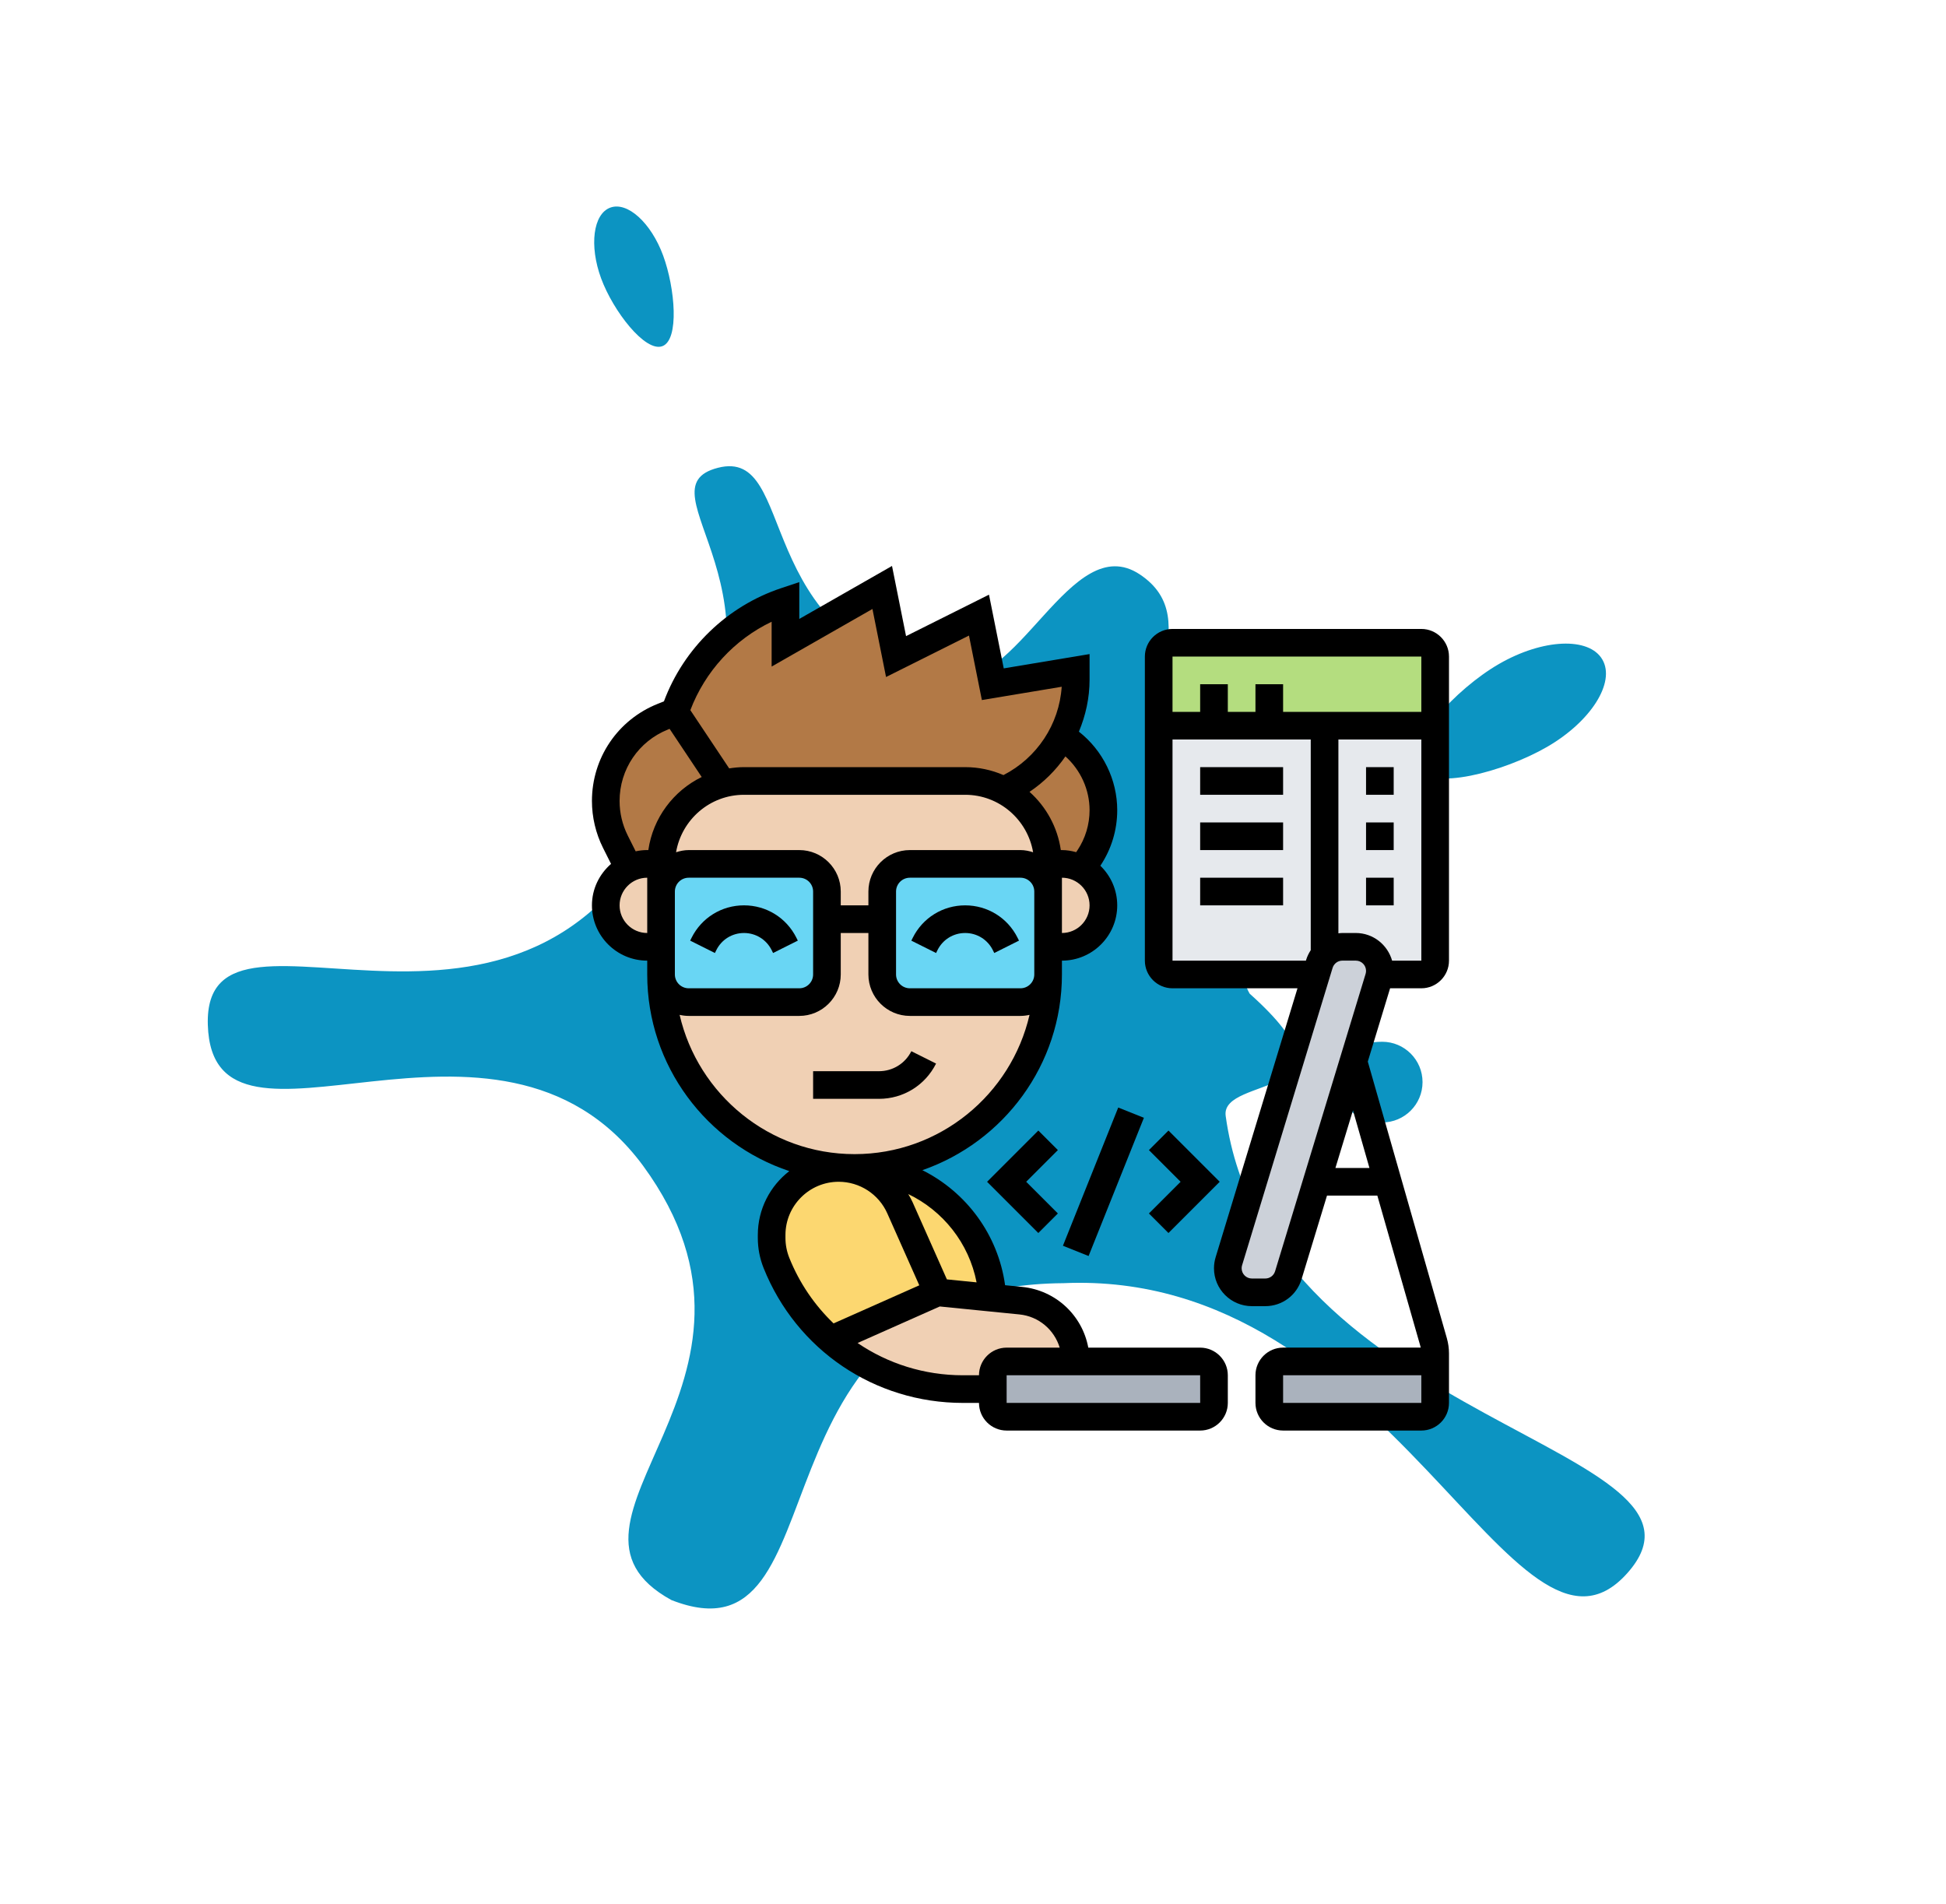<svg xmlns="http://www.w3.org/2000/svg" xmlns:xlink="http://www.w3.org/1999/xlink" width="965" zoomAndPan="magnify" viewBox="0 0 723.75 708" height="944" preserveAspectRatio="xMidYMid meet" version="1.0"><defs><clipPath id="6e78eefb7e"><path d="M 220.152 210 L 457 210 L 457 533 L 220.152 533 Z M 220.152 210 " clip-rule="nonzero"/></clipPath><clipPath id="0396e0a8a8"><path d="M 425 233 L 538.902 233 L 538.902 533 L 425 533 Z M 425 233 " clip-rule="nonzero"/></clipPath></defs><path fill="#0c94c2" d="M 529.066 402.449 C 529.066 410.734 522.348 417.453 514.059 417.453 C 505.77 417.453 492.18 408.082 492.18 399.797 C 492.18 391.508 505.77 387.441 514.059 387.441 C 522.348 387.441 529.066 394.16 529.066 402.449 Z M 575.348 277.797 C 559.039 287.211 531.992 294.234 527.066 285.707 C 522.145 277.184 541.211 256.336 557.52 246.926 C 573.828 237.512 591.039 236.789 595.961 245.316 C 600.887 253.84 591.656 268.383 575.348 277.797 Z M 246.629 95.031 C 251.109 107.215 252.703 126.41 246.332 128.75 C 239.961 131.094 228.039 115.695 223.559 103.512 C 219.078 91.332 220.609 79.559 226.98 77.215 C 233.352 74.875 242.148 82.852 246.629 95.031 Z M 464.766 369.547 C 509.188 409.277 453.738 399.73 455.852 415.035 C 471.773 530.148 647.074 538.059 605.238 585.055 C 563.402 632.051 517.984 471.805 395.496 477.227 C 273.816 478.066 315.594 621 249.68 595.066 C 196.445 565.793 298.445 514.465 239.102 433.461 C 184.781 360.102 79.066 440.852 77.293 381.145 C 75.516 321.438 201.734 417.797 251.844 290.895 C 299.379 221.102 236.699 181.77 267 173.98 C 297.301 166.188 278.07 237.574 351.352 252.68 C 378.742 258.324 398.078 196.48 423.91 213.625 C 449.742 230.766 419.207 262.332 431.547 286.91 C 447.066 317.816 491.789 272.949 503.305 300.27 C 514.82 327.586 451.367 346.77 464.766 369.547 C 478.629 369.547 521.082 369.547 464.766 369.547 Z M 464.766 369.547 " fill-opacity="1" fill-rule="nonzero"/><path fill="#fcd770" d="M 317.832 434.375 C 345.184 434.375 367.547 455.758 369.141 482.691 L 348.68 480.637 L 334.695 449.18 C 332.691 444.656 329.453 440.953 325.492 438.387 C 323.023 436.793 320.25 435.609 313.77 434.426 L 313.77 434.273 C 315.109 434.324 316.445 434.375 317.832 434.375 Z M 317.832 434.375 " fill-opacity="1" fill-rule="nonzero"/><path fill="#fcd770" d="M 334.695 449.18 L 348.68 480.637 L 309.145 498.215 C 300.352 490.711 293.309 480.945 288.785 469.688 C 287.602 466.707 286.984 463.57 286.984 460.438 L 286.984 459.305 C 286.984 445.531 298.141 434.375 311.922 434.375 C 312.535 434.375 313.152 434.375 313.77 434.426 C 320.25 435.609 323.023 436.793 325.492 438.387 C 329.453 440.953 332.691 444.656 334.695 449.18 Z M 334.695 449.18 " fill-opacity="1" fill-rule="nonzero"/><path fill="#b27946" d="M 397.57 275.699 L 394.949 273.746 C 398.238 267.422 400.09 260.277 400.09 252.824 L 400.09 249.328 L 369.242 254.469 L 364.102 228.77 L 333.254 244.188 L 328.113 218.488 L 292.125 239.047 L 292.125 223.629 C 282.41 226.867 273.723 232.262 266.73 239.355 C 259.633 246.348 254.238 255.035 250.996 264.75 L 246.523 266.547 C 240.098 269.117 234.805 273.488 231.102 278.988 C 227.398 284.438 225.293 290.965 225.293 297.902 C 225.293 303.148 226.527 308.34 228.84 313.016 L 233.828 322.938 C 235.883 321.855 238.246 321.293 240.715 321.293 L 245.855 321.293 C 245.855 304.277 259.688 290.449 276.703 290.449 L 358.961 290.449 C 364.152 290.449 369.09 291.734 373.355 293.996 C 383.125 299.188 389.809 309.469 389.809 321.293 L 394.949 321.293 C 397.621 321.293 400.141 321.961 402.301 323.141 L 404.973 319.082 C 408.523 313.84 410.371 307.617 410.371 301.297 C 410.371 291.223 405.645 281.762 397.57 275.699 Z M 397.57 275.699 " fill-opacity="1" fill-rule="nonzero"/><path fill="#e6e9ed" d="M 533.758 269.891 L 533.758 357.273 C 533.758 360.102 531.445 362.414 528.617 362.414 L 513.094 362.414 C 513.145 361.949 513.195 361.488 513.195 361.078 C 513.195 356.141 509.184 352.133 504.25 352.133 L 499.262 352.133 C 495.305 352.133 491.859 354.703 490.676 358.453 L 489.496 362.414 L 436.078 362.414 C 433.25 362.414 430.938 360.102 430.938 357.273 L 430.938 269.891 Z M 533.758 269.891 " fill-opacity="1" fill-rule="nonzero"/><path fill="#b4dd7f" d="M 436.078 239.047 L 528.617 239.047 C 531.445 239.047 533.758 241.363 533.758 244.188 L 533.758 269.891 L 430.938 269.891 L 430.938 244.188 C 430.938 241.363 433.25 239.047 436.078 239.047 Z M 436.078 239.047 " fill-opacity="1" fill-rule="nonzero"/><path fill="#ccd1d9" d="M 489.75 439.516 L 479.16 474.316 C 477.977 478.066 474.535 480.637 470.574 480.637 L 465.59 480.637 C 460.652 480.637 456.645 476.629 456.645 471.691 C 456.645 470.82 456.797 469.945 457.055 469.07 L 489.496 362.414 L 490.676 358.453 C 491.859 354.703 495.305 352.133 499.262 352.133 L 504.25 352.133 C 509.184 352.133 513.195 356.141 513.195 361.078 C 513.195 361.488 513.145 361.949 513.094 362.414 C 512.988 362.824 512.887 363.234 512.785 363.699 L 503.324 394.746 L 503.324 394.797 Z M 489.75 439.516 " fill-opacity="1" fill-rule="nonzero"/><path fill="#aab2bd" d="M 533.758 506.34 L 533.758 521.758 C 533.758 524.586 531.445 526.898 528.617 526.898 L 477.207 526.898 C 474.379 526.898 472.066 524.586 472.066 521.758 L 472.066 511.477 C 472.066 508.652 474.379 506.34 477.207 506.34 Z M 533.758 506.34 " fill-opacity="1" fill-rule="nonzero"/><path fill="#aab2bd" d="M 451.5 511.477 L 451.5 521.758 C 451.5 524.586 449.188 526.898 446.359 526.898 L 374.383 526.898 C 371.559 526.898 369.242 524.586 369.242 521.758 L 369.242 511.477 C 369.242 508.652 371.559 506.34 374.383 506.34 L 446.359 506.34 C 449.188 506.34 451.5 508.652 451.5 511.477 Z M 451.5 511.477 " fill-opacity="1" fill-rule="nonzero"/><path fill="#f0d0b4" d="M 400.09 506.34 L 374.383 506.34 C 371.559 506.34 369.242 508.652 369.242 511.477 L 369.242 516.617 L 358.141 516.617 C 339.734 516.617 322.461 509.883 309.145 498.215 L 348.68 480.637 L 369.141 482.691 L 379.629 483.723 C 391.246 484.902 400.09 494.668 400.09 506.34 Z M 400.09 506.34 " fill-opacity="1" fill-rule="nonzero"/><path fill="#f0d0b4" d="M 402.301 323.141 C 407.133 325.762 410.371 330.852 410.371 336.711 C 410.371 340.977 408.625 344.832 405.848 347.609 C 403.07 350.387 399.215 352.133 394.949 352.133 L 389.809 352.133 L 389.809 321.293 L 394.949 321.293 C 397.621 321.293 400.141 321.961 402.301 323.141 Z M 402.301 323.141 " fill-opacity="1" fill-rule="nonzero"/><path fill="#f0d0b4" d="M 328.113 331.57 C 328.113 325.918 332.742 321.293 338.398 321.293 L 379.527 321.293 C 385.18 321.293 389.809 325.918 389.809 331.57 L 389.809 321.293 C 389.809 309.469 383.125 299.188 373.355 293.996 C 369.09 291.734 364.152 290.449 358.961 290.449 L 276.703 290.449 C 259.688 290.449 245.855 304.277 245.855 321.293 L 245.855 331.57 C 245.855 325.918 250.484 321.293 256.141 321.293 L 297.27 321.293 C 302.922 321.293 307.551 325.918 307.551 331.57 L 307.551 362.414 C 307.551 368.066 302.922 372.691 297.27 372.691 L 256.141 372.691 C 250.844 372.691 246.422 368.633 245.906 363.441 C 246.422 401.324 276.242 432.164 313.77 434.273 C 315.109 434.324 316.445 434.375 317.832 434.375 C 337.676 434.375 355.672 426.305 368.73 413.301 C 381.531 400.5 389.551 382.922 389.758 363.441 C 389.242 368.633 384.82 372.691 379.527 372.691 L 338.398 372.691 C 332.742 372.691 328.113 368.066 328.113 362.414 Z M 328.113 331.57 " fill-opacity="1" fill-rule="nonzero"/><path fill="#f0d0b4" d="M 245.855 321.293 L 245.855 352.133 L 240.715 352.133 C 236.449 352.133 232.594 350.387 229.816 347.609 C 227.039 344.832 225.293 340.977 225.293 336.711 C 225.293 330.648 228.738 325.453 233.828 322.938 C 235.883 321.855 238.246 321.293 240.715 321.293 Z M 245.855 321.293 " fill-opacity="1" fill-rule="nonzero"/><path fill="#69d6f4" d="M 389.809 352.133 L 389.809 362.414 C 389.809 362.773 389.809 363.133 389.758 363.441 C 389.242 368.633 384.82 372.691 379.527 372.691 L 338.398 372.691 C 332.742 372.691 328.113 368.066 328.113 362.414 L 328.113 331.57 C 328.113 325.918 332.742 321.293 338.398 321.293 L 379.527 321.293 C 385.18 321.293 389.809 325.918 389.809 331.57 Z M 389.809 352.133 " fill-opacity="1" fill-rule="nonzero"/><path fill="#69d6f4" d="M 307.551 341.852 L 307.551 362.414 C 307.551 368.066 302.922 372.691 297.27 372.691 L 256.141 372.691 C 250.844 372.691 246.422 368.633 245.906 363.441 C 245.855 363.133 245.855 362.773 245.855 362.414 L 245.855 331.57 C 245.855 325.918 250.484 321.293 256.141 321.293 L 297.27 321.293 C 302.922 321.293 307.551 325.918 307.551 331.57 Z M 307.551 341.852 " fill-opacity="1" fill-rule="nonzero"/><path fill="#000000" d="M 348.141 395.551 L 338.941 390.953 C 336.648 395.543 332.031 398.391 326.902 398.391 L 302.41 398.391 L 302.41 408.668 L 326.902 408.668 C 335.945 408.676 344.082 403.641 348.141 395.551 Z M 348.141 395.551 " fill-opacity="1" fill-rule="nonzero"/><path fill="#000000" d="M 266.422 353.344 C 268.379 349.422 272.316 346.992 276.703 346.992 C 281.09 346.992 285.027 349.43 286.984 353.344 L 287.523 354.43 L 296.723 349.828 L 296.184 348.746 C 292.473 341.324 285.008 336.707 276.703 336.707 C 268.398 336.707 260.934 341.316 257.223 348.746 L 256.684 349.828 L 265.883 354.43 Z M 266.422 353.344 " fill-opacity="1" fill-rule="nonzero"/><path fill="#000000" d="M 358.961 336.711 C 350.66 336.711 343.195 341.324 339.48 348.75 L 338.941 349.836 L 348.141 354.434 L 348.68 353.344 C 350.637 349.422 354.574 346.992 358.961 346.992 C 363.348 346.992 367.285 349.43 369.242 353.344 L 369.785 354.43 L 378.98 349.828 L 378.441 348.746 C 374.73 341.324 367.266 336.711 358.961 336.711 Z M 358.961 336.711 " fill-opacity="1" fill-rule="nonzero"/><g clip-path="url(#6e78eefb7e)"><path fill="#000000" d="M 446.359 501.199 L 404.754 501.199 C 402.531 489.215 392.699 479.875 380.145 478.613 L 373.809 477.98 C 371.203 459.121 359.336 443.344 343.039 435.199 C 373.203 424.727 394.949 396.098 394.949 362.414 L 394.949 357.273 C 406.289 357.273 415.516 348.051 415.516 336.711 C 415.516 330.93 413.098 325.719 409.242 321.98 L 409.273 321.93 C 413.355 315.797 415.516 308.672 415.516 301.316 C 415.516 289.953 410.184 279.109 401.258 272.109 C 403.777 266.09 405.23 259.566 405.23 252.797 L 405.23 243.258 L 373.309 248.578 L 367.824 221.16 L 336.977 236.582 L 331.754 210.484 L 297.27 230.188 L 297.27 216.492 L 290.504 218.75 C 270.422 225.438 254.293 241.074 246.926 260.844 L 244.621 261.762 C 229.754 267.703 220.152 281.891 220.152 297.898 C 220.152 303.906 221.57 309.922 224.258 315.305 L 227.258 321.293 C 222.938 325.059 220.152 330.539 220.152 336.711 C 220.152 348.051 229.375 357.273 240.715 357.273 L 240.715 362.414 C 240.715 396.445 262.906 425.344 293.555 435.543 C 286.445 441.043 281.844 449.633 281.844 459.297 L 281.844 460.414 C 281.844 464.246 282.57 468.004 283.992 471.582 C 296.188 502.062 325.281 521.758 358.125 521.758 L 364.102 521.758 C 364.102 527.43 368.715 532.039 374.383 532.039 L 446.359 532.039 C 452.031 532.039 456.645 527.43 456.645 521.758 L 456.645 511.477 C 456.645 505.809 452.031 501.199 446.359 501.199 Z M 363.207 476.922 L 352.164 475.816 L 339.398 447.086 C 338.93 446.039 338.367 445.062 337.789 444.086 C 350.734 450.301 360.375 462.348 363.207 476.922 Z M 379.527 367.555 L 338.398 367.555 C 335.559 367.555 333.254 365.25 333.254 362.414 L 333.254 331.57 C 333.254 328.734 335.559 326.43 338.398 326.43 L 379.527 326.43 C 382.363 326.43 384.668 328.734 384.668 331.57 L 384.668 362.414 C 384.668 365.246 382.363 367.555 379.527 367.555 Z M 322.973 331.57 L 322.973 336.711 L 312.691 336.711 L 312.691 331.57 C 312.691 323.07 305.77 316.152 297.27 316.152 L 256.141 316.152 C 254.488 316.152 252.926 316.48 251.434 316.965 C 253.508 304.859 264.012 295.59 276.703 295.59 L 358.961 295.59 C 371.648 295.59 382.156 304.852 384.23 316.965 C 382.738 316.48 381.176 316.152 379.527 316.152 L 338.398 316.152 C 329.895 316.152 322.973 323.066 322.973 331.57 Z M 250.996 362.414 L 250.996 331.57 C 250.996 328.734 253.301 326.43 256.141 326.43 L 297.27 326.43 C 300.105 326.43 302.41 328.734 302.41 331.57 L 302.41 362.414 C 302.41 365.25 300.105 367.555 297.27 367.555 L 256.141 367.555 C 253.301 367.555 250.996 365.246 250.996 362.414 Z M 394.949 346.992 L 394.949 326.43 C 400.621 326.43 405.23 331.043 405.23 336.711 C 405.23 342.383 400.621 346.992 394.949 346.992 Z M 405.23 301.316 C 405.23 306.637 403.668 311.793 400.719 316.223 L 400.25 316.926 C 398.547 316.469 396.797 316.152 394.949 316.152 L 394.539 316.152 C 393.305 307.586 389.059 300.008 382.895 294.496 C 388.188 290.949 392.691 286.465 396.25 281.316 C 401.895 286.375 405.23 293.672 405.23 301.316 Z M 286.984 231.23 L 286.984 247.906 L 324.477 226.484 L 329.535 251.789 L 360.379 236.371 L 365.176 260.355 L 394.863 255.41 C 393.945 269.391 385.68 281.855 373.207 288.262 C 368.832 286.367 364.02 285.305 358.961 285.305 L 276.703 285.305 C 274.828 285.305 272.996 285.496 271.195 285.773 L 256.754 264.117 C 262.234 249.688 273.129 237.836 286.984 231.23 Z M 233.457 310.703 C 231.477 306.75 230.434 302.32 230.434 297.898 C 230.434 286.117 237.504 275.684 248.438 271.309 L 249.035 271.066 L 260.977 288.977 C 250.477 294.105 242.855 304.168 241.125 316.145 L 240.715 316.145 C 239.238 316.145 237.805 316.316 236.418 316.613 Z M 230.434 336.711 C 230.434 331.043 235.043 326.43 240.715 326.43 L 240.715 346.992 C 235.043 346.992 230.434 342.375 230.434 336.711 Z M 252.762 377.434 C 253.852 377.68 254.973 377.828 256.141 377.828 L 297.27 377.828 C 305.77 377.828 312.691 370.91 312.691 362.406 L 312.691 346.988 L 322.973 346.988 L 322.973 362.406 C 322.973 370.91 329.895 377.828 338.398 377.828 L 379.527 377.828 C 380.688 377.828 381.812 377.676 382.902 377.434 C 376.055 407.059 349.512 429.234 317.832 429.234 C 286.152 429.234 259.609 407.059 252.762 377.434 Z M 293.539 467.77 C 292.605 465.41 292.125 462.934 292.125 460.414 L 292.125 459.297 C 292.125 448.387 301.004 439.512 311.914 439.512 C 319.73 439.512 326.824 444.121 330 451.262 L 341.898 478.02 L 310.02 492.188 C 303.012 485.469 297.328 477.23 293.539 467.77 Z M 364.102 511.477 L 358.125 511.477 C 343.758 511.477 330.219 507.145 318.949 499.477 L 349.527 485.891 L 379.121 488.848 C 386.359 489.57 392.102 494.578 394.121 501.199 L 374.383 501.199 C 368.715 501.199 364.102 505.809 364.102 511.477 Z M 374.383 521.758 L 374.383 511.477 L 446.359 511.477 L 446.371 521.758 Z M 374.383 521.758 " fill-opacity="1" fill-rule="nonzero"/></g><path fill="#000000" d="M 386.172 420.461 L 367.113 439.516 L 386.172 458.57 L 393.441 451.301 L 381.656 439.516 L 393.441 427.73 Z M 386.172 420.461 " fill-opacity="1" fill-rule="nonzero"/><path fill="#000000" d="M 434.57 458.57 L 453.629 439.516 L 434.57 420.461 L 427.301 427.73 L 439.09 439.516 L 427.301 451.301 Z M 434.57 458.57 " fill-opacity="1" fill-rule="nonzero"/><path fill="#000000" d="M 395.32 463.305 L 415.887 411.902 L 425.434 415.723 L 404.867 467.121 Z M 395.32 463.305 " fill-opacity="1" fill-rule="nonzero"/><g clip-path="url(#0396e0a8a8)"><path fill="#000000" d="M 528.617 367.555 C 534.289 367.555 538.902 362.941 538.902 357.273 L 538.902 244.188 C 538.902 238.52 534.289 233.91 528.617 233.91 L 436.078 233.91 C 430.406 233.91 425.797 238.52 425.797 244.188 L 425.797 357.273 C 425.797 362.941 430.406 367.555 436.078 367.555 L 482.559 367.555 L 452.109 467.59 C 451.707 468.914 451.5 470.297 451.5 471.684 C 451.5 479.453 457.82 485.773 465.594 485.773 L 470.574 485.773 C 476.816 485.773 482.242 481.762 484.059 475.785 L 493.535 444.652 L 512.254 444.652 L 528.223 500.516 C 528.289 500.742 528.34 500.965 528.387 501.191 L 477.207 501.191 C 471.535 501.191 466.926 505.805 466.926 511.473 L 466.926 521.754 C 466.926 527.422 471.535 532.035 477.207 532.035 L 528.617 532.035 C 534.289 532.035 538.902 527.422 538.902 521.754 L 538.902 503.352 C 538.902 501.453 538.633 499.559 538.113 497.703 L 508.707 394.812 L 517.004 367.547 L 528.617 367.547 Z M 528.617 521.758 L 477.207 521.758 L 477.207 511.477 L 528.617 511.477 Z M 517.746 357.273 C 516.07 351.363 510.688 346.992 504.238 346.992 L 499.262 346.992 C 498.754 346.992 498.266 347.059 497.773 347.109 L 497.773 275.031 L 528.617 275.031 L 528.617 357.273 Z M 528.617 244.188 L 528.617 264.75 L 477.207 264.75 L 477.207 254.469 L 466.926 254.469 L 466.926 264.75 L 456.645 264.75 L 456.645 254.469 L 446.359 254.469 L 446.359 264.75 L 436.078 264.75 L 436.078 244.188 Z M 436.078 357.273 L 436.078 275.031 L 487.488 275.031 L 487.488 353.383 C 486.773 354.48 486.18 355.676 485.777 356.984 L 485.691 357.277 L 436.078 357.277 Z M 474.227 472.789 C 473.727 474.406 472.262 475.492 470.574 475.492 L 465.594 475.492 C 463.492 475.492 461.785 473.785 461.785 471.684 C 461.785 471.309 461.84 470.934 461.949 470.574 L 495.613 359.973 C 496.109 358.352 497.578 357.266 499.262 357.266 L 504.246 357.266 C 506.348 357.266 508.055 358.973 508.055 361.078 C 508.055 361.453 507.996 361.828 507.891 362.188 Z M 509.32 434.375 L 496.668 434.375 L 503.191 412.941 Z M 509.32 434.375 " fill-opacity="1" fill-rule="nonzero"/></g><path fill="#000000" d="M 508.055 285.309 L 518.336 285.309 L 518.336 295.59 L 508.055 295.59 Z M 508.055 285.309 " fill-opacity="1" fill-rule="nonzero"/><path fill="#000000" d="M 508.055 305.871 L 518.336 305.871 L 518.336 316.152 L 508.055 316.152 Z M 508.055 305.871 " fill-opacity="1" fill-rule="nonzero"/><path fill="#000000" d="M 446.359 285.309 L 477.207 285.309 L 477.207 295.59 L 446.359 295.59 Z M 446.359 285.309 " fill-opacity="1" fill-rule="nonzero"/><path fill="#000000" d="M 446.359 305.871 L 477.207 305.871 L 477.207 316.152 L 446.359 316.152 Z M 446.359 305.871 " fill-opacity="1" fill-rule="nonzero"/><path fill="#000000" d="M 446.359 326.43 L 477.207 326.43 L 477.207 336.711 L 446.359 336.711 Z M 446.359 326.43 " fill-opacity="1" fill-rule="nonzero"/><path fill="#000000" d="M 508.055 326.43 L 518.336 326.43 L 518.336 336.711 L 508.055 336.711 Z M 508.055 326.43 " fill-opacity="1" fill-rule="nonzero"/></svg>